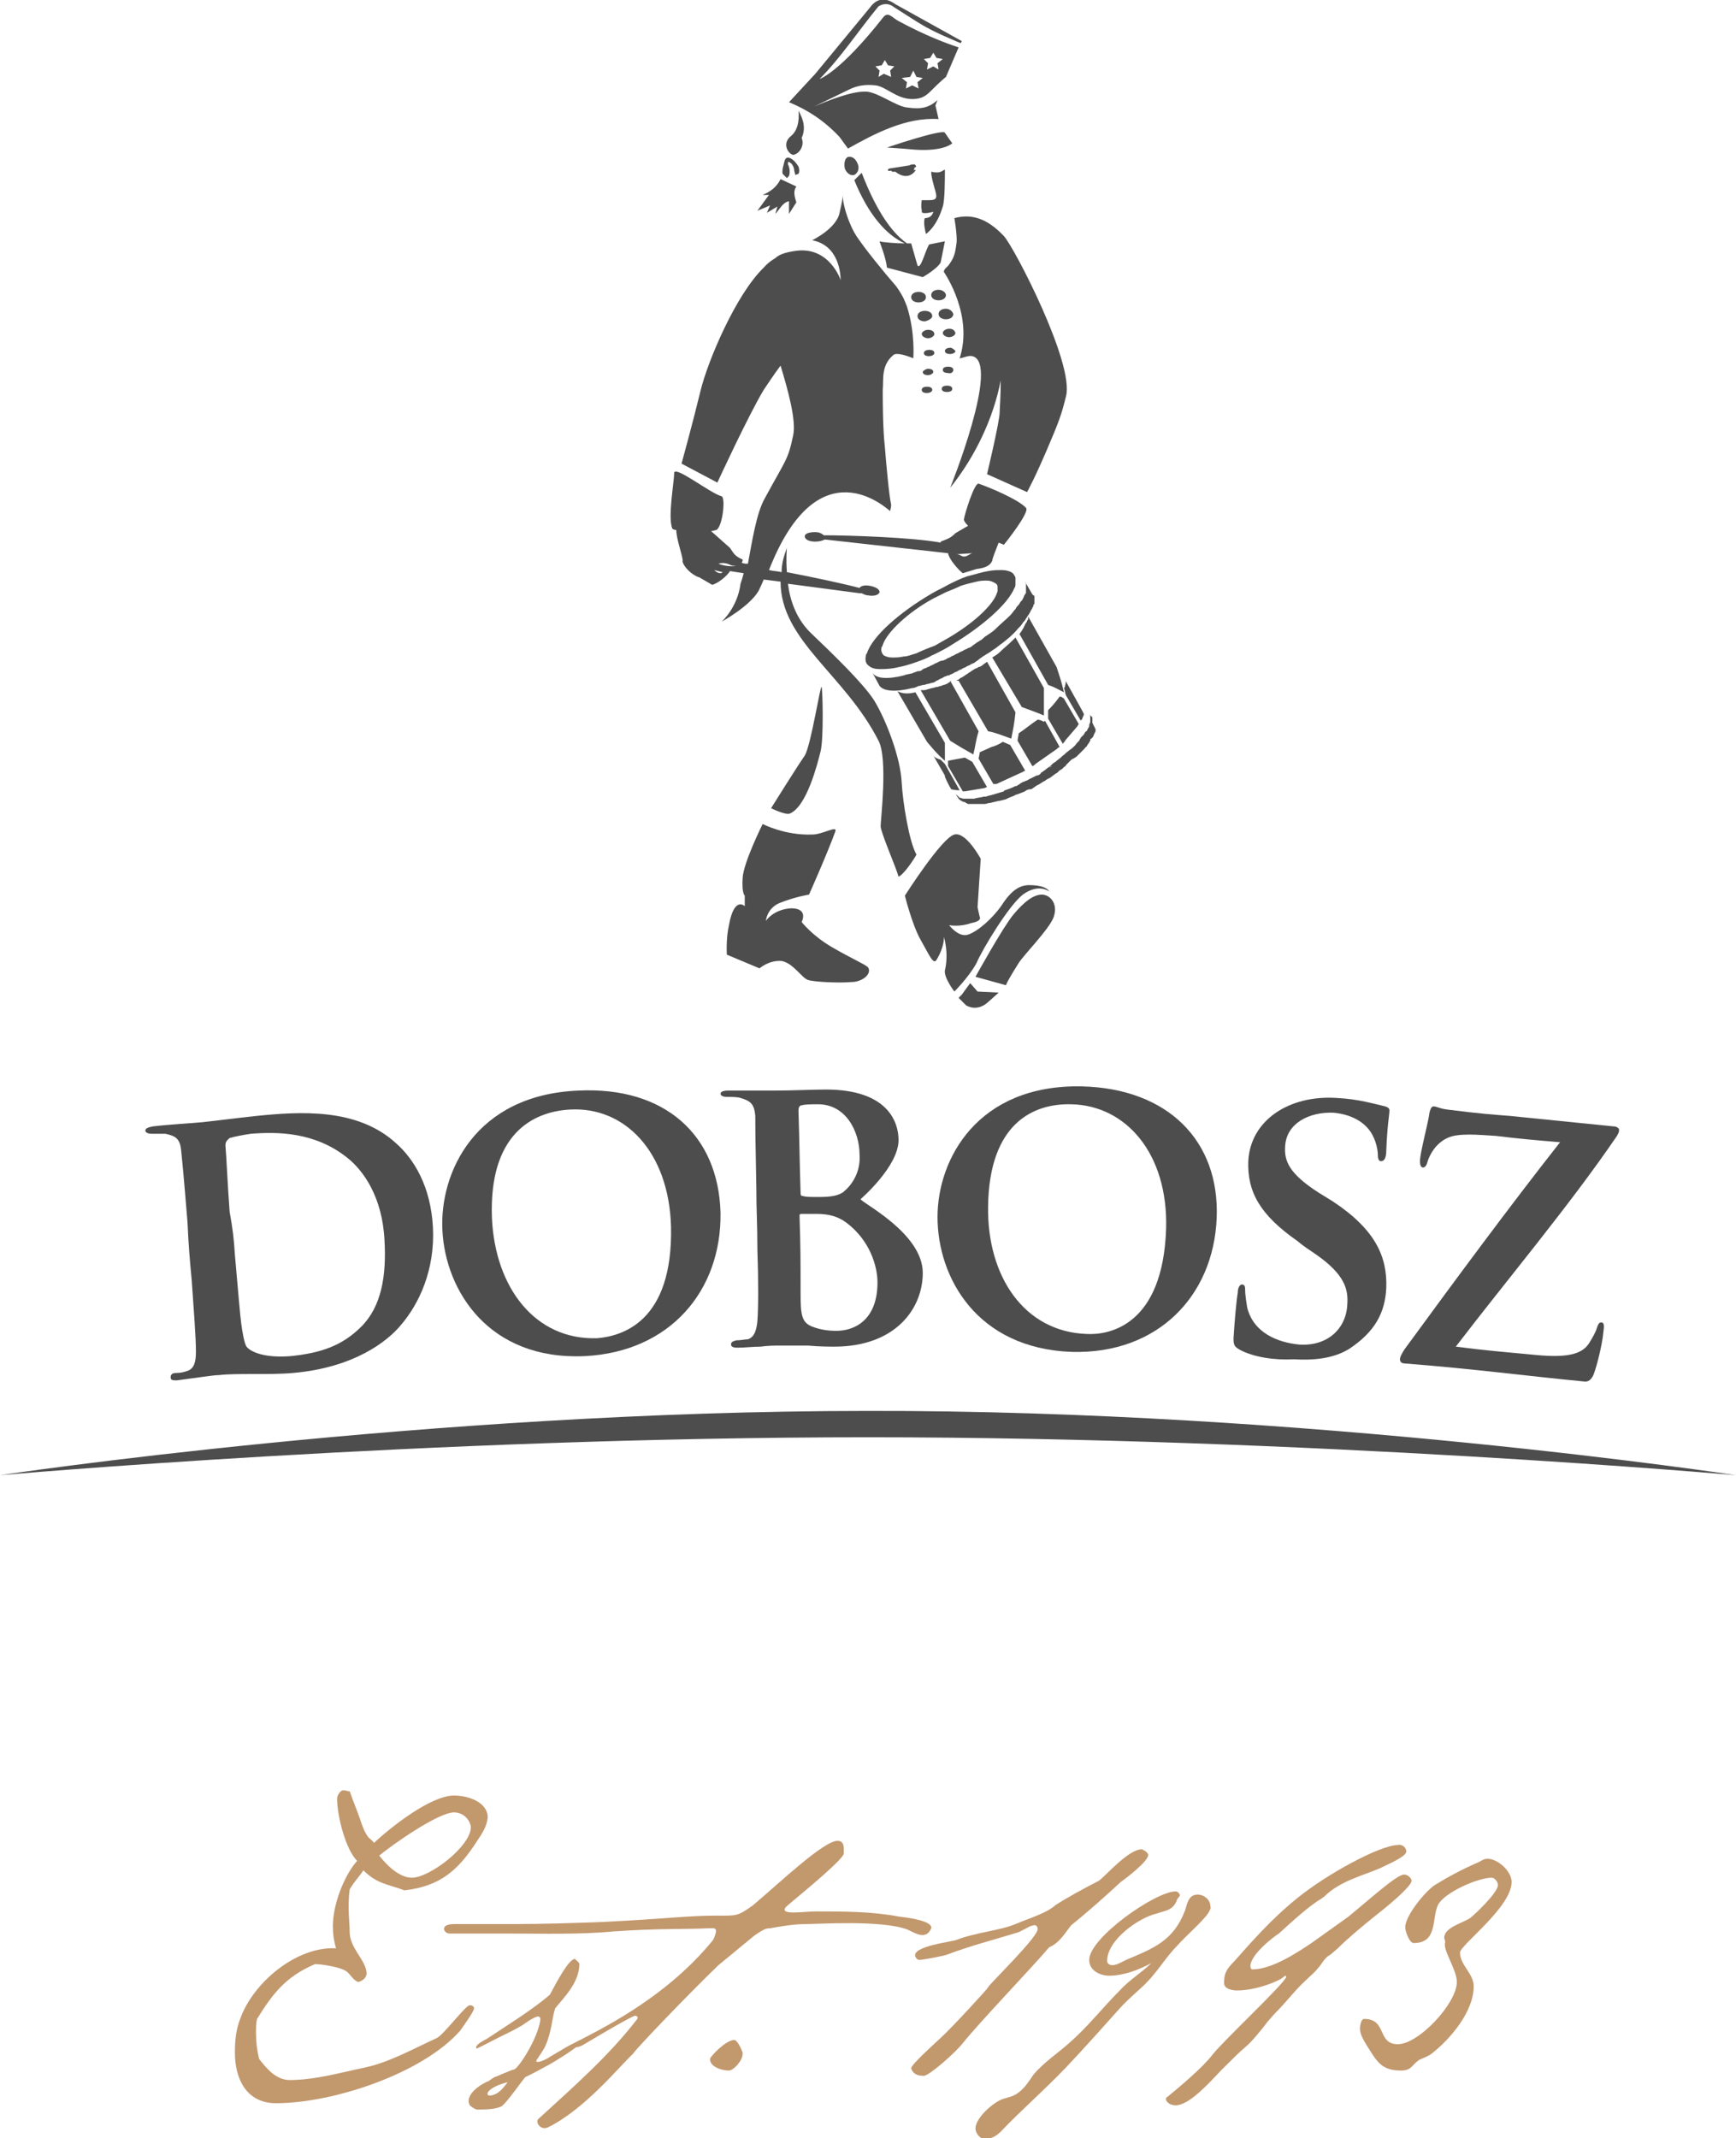 <?xml version="1.0" encoding="utf-8"?>
<!-- Generator: Adobe Illustrator 22.0.1, SVG Export Plug-In . SVG Version: 6.00 Build 0)  -->
<svg version="1.1" id="Warstwa_1" xmlns="http://www.w3.org/2000/svg" xmlns:xlink="http://www.w3.org/1999/xlink" x="0px" y="0px"
	 viewBox="0 0 164.8 202.9" style="enable-background:new 0 0 164.8 202.9;" xml:space="preserve">
<style type="text/css">
	.st0{fill:#4D4D4D;}
	.st1{fill:#C2986D;}
</style>
<g>
	<g>
		<g>
			<g>
				<path class="st0" d="M17.8,116c-0.4-4.9-0.5-5.8-0.6-6.8c-0.1-1.1-0.5-1.4-1.5-1.6c-0.3,0-0.8,0-1.3,0c-0.3,0-0.6-0.1-0.6-0.3
					c0-0.2,0.2-0.3,0.7-0.4c1.7-0.2,3.7-0.3,4.7-0.4c1-0.1,3.3-0.4,5.2-0.6c4-0.4,9.5-0.8,13.2,2.6c1.7,1.5,3.3,4.1,3.5,8
					c0.2,4-1.3,7.2-3,9.2c-1.3,1.6-4.5,4.1-10.3,4.6c-1.1,0.1-2.5,0.1-3.8,0.1c-1.2,0-2.4,0-3.2,0.1c-0.4,0-1,0.1-1.8,0.2
					c-0.7,0.1-1.5,0.2-2.2,0.3c-0.4,0-0.6,0-0.6-0.3c0-0.2,0.1-0.4,0.5-0.4c0.5,0,0.8-0.1,1.1-0.2c0.6-0.2,0.8-0.8,0.8-1.8
					c0-1.4-0.2-3.9-0.4-6.8C18,119.4,17.9,118.2,17.8,116z M22.3,119.1c0.3,3.4,0.5,5.8,0.6,6.5c0.1,0.8,0.3,1.9,0.5,2.2
					c0.4,0.5,1.7,1.1,4.2,0.9c2.9-0.3,4.9-1,6.7-2.8c1.9-1.9,2.4-4.8,2.2-8.2c-0.2-4.1-2-6.6-3.5-7.8c-3.1-2.5-6.7-2.5-9.2-2.3
					c-0.7,0.1-1.7,0.3-2,0.4c-0.2,0.2-0.4,0.3-0.4,0.7c0.1,1.1,0.2,3.7,0.4,6.3C22.1,116.7,22.2,117.5,22.3,119.1z"/>
				<path class="st0" d="M42,116.8c-0.3-5.5,3.1-12.9,12.9-13.3c8.2-0.4,13.3,4.2,13.5,11.6c0.1,7.4-4.8,13.2-12.9,13.6
					C46.4,129.1,42.3,122.5,42,116.8z M63.7,116.4c-0.2-7.1-4.4-11.4-9.6-11.1c-3.6,0.2-7.7,2.4-7.4,10.3c0.3,6.6,4.1,11.6,10,11.4
					C59,126.8,63.9,125.5,63.7,116.4z"/>
				<path class="st0" d="M71.8,112.7c-0.1-4.9-0.1-5.8-0.1-6.8c-0.1-1.1-0.4-1.4-1.4-1.7c-0.3-0.1-0.8-0.1-1.3-0.1
					c-0.3,0-0.6-0.1-0.6-0.3c0-0.2,0.3-0.3,0.7-0.3c1.7,0,3.7,0,4.4,0c1.6,0,3.8-0.1,4.9-0.1c5.9,0,6.9,3.1,6.9,4.8
					c0,2.5-3.6,5.6-3.6,5.6c0,0.3,5.9,3.2,5.9,7c0,3.4-2.6,7-8.4,7c-0.4,0-1.4,0-2.5-0.1c-1.1,0-2.2,0-2.7,0c-0.4,0-1.1,0-1.8,0.1
					c-0.7,0-1.5,0.1-2.2,0.1c-0.4,0-0.6-0.1-0.6-0.3c0-0.2,0.1-0.3,0.5-0.4c0.5,0,0.8-0.1,1.1-0.1c0.6-0.2,0.8-0.8,0.9-1.7
					c0.1-1.4,0.1-3.9,0-6.8C71.9,116.1,71.8,115,71.8,112.7z M76,113.2c0,0.3,0.1,0.3,0.2,0.3c0.3,0.1,0.8,0.1,1.5,0.1
					c1.1,0,2-0.1,2.5-0.6c0.8-0.7,1.5-1.9,1.4-3.4c0-2.2-1.3-4.9-4.1-4.8c-0.4,0-1.1,0-1.4,0.1c-0.2,0-0.3,0.2-0.3,0.5
					C75.9,108.5,75.9,110.1,76,113.2z M76,122.7c0,2.1,0.1,2.8,1.1,3.2c0.8,0.3,1.5,0.4,2.3,0.4c1.7,0,3.9-1,3.9-4.6
					c0-1.5-0.7-4-3-5.7c-0.7-0.5-1.5-0.8-2.8-0.8c-0.6,0-0.8,0-1.4,0c-0.1,0-0.2,0-0.2,0.2C76,118.3,76,119.7,76,122.7z"/>
				<path class="st0" d="M89,115.5c0-5.5,3.8-12.6,13.7-12.4c8.2,0.2,13.1,5.2,12.8,12.5c-0.3,7.4-5.6,12.9-13.7,12.7
					C92.7,128,89,121.2,89,115.5z M110.7,116.6c0.2-7.1-3.8-11.7-9-11.8c-3.6-0.1-7.8,1.8-7.9,9.7c-0.1,6.6,3.4,11.9,9.4,12.1
					C105.3,126.7,110.4,125.8,110.7,116.6z"/>
				<path class="st0" d="M117.7,128.1c-0.5-0.3-0.6-0.4-0.6-1.1c0.1-1.7,0.3-3.8,0.4-4.3c0-0.5,0.2-0.8,0.4-0.8
					c0.3,0,0.3,0.3,0.3,0.5c0,0.4,0.1,1.1,0.2,1.7c0.6,2.4,2.9,3.3,4.9,3.5c2.7,0.2,4.5-1.5,4.6-3.8c0.1-1.4-0.2-2.8-2.9-4.7
					c-0.7-0.5-1.1-0.7-1.8-1.3c-3.6-2.5-4.8-4.7-4.7-7.6c0.2-3.9,3.9-6.3,8.4-6c2.1,0.1,3.7,0.6,4.6,0.8c0.3,0.1,0.4,0.2,0.4,0.4
					c0,0.4-0.2,1.3-0.3,3.8c0,0.7-0.2,1-0.5,1c-0.2,0-0.3-0.2-0.3-0.6c0-0.3-0.1-1.3-0.7-2.2c-0.4-0.6-1.4-1.6-3.5-1.8
					c-2.3-0.1-4.5,1-4.6,3.2c-0.1,1.4,0.4,2.6,3.2,4.4c0.5,0.3,0.8,0.5,1.3,0.8c4.1,2.7,5.2,5.3,5.1,8.2c-0.1,2.4-1.1,4.2-3.5,5.8
					c-1.6,1-3.6,1.1-5.3,1C121,129.1,119,128.8,117.7,128.1z"/>
				<path class="st0" d="M145.9,128.6c3.2,0.3,4.4-0.2,5-1.2c0.3-0.5,0.6-1,0.7-1.4c0.1-0.3,0.2-0.5,0.4-0.5c0.3,0,0.3,0.3,0.2,1
					c-0.1,1.1-0.6,3.1-0.9,3.9c-0.2,0.5-0.5,0.8-1,0.7c-5.2-0.5-10.5-1.2-16.9-1.7c-0.4,0-0.5-0.2-0.5-0.4c0-0.2,0.1-0.4,0.4-0.9
					c4.9-6.7,10-13.6,14.8-19.7c-2.4-0.2-3.6-0.3-6.1-0.6c-1.6-0.1-3.6-0.3-4.6,0.2c-1.1,0.5-1.7,1.6-1.9,2.3
					c-0.1,0.4-0.3,0.5-0.4,0.5c-0.2,0-0.3-0.2-0.3-0.6c0-0.8,0.8-3.7,0.9-4.6c0.1-0.4,0.2-0.6,0.4-0.6c0.3,0,0.5,0.2,1.3,0.3
					c3.1,0.4,4.6,0.5,5.9,0.6c4,0.4,6,0.6,9.9,1c0.3,0,0.5,0.2,0.5,0.3c0,0.3-0.1,0.4-0.2,0.6c-4.5,6.6-10.4,13.6-15.3,20
					C141.3,128.2,142.8,128.3,145.9,128.6z"/>
			</g>
		</g>
		<path class="st0" d="M164.8,140c0,0-40.7-3.6-82.4-3.6C40.6,136.4,0,140,0,140s40.6-6.1,82.3-6.1C123.9,133.8,164.8,140,164.8,140
			z"/>
		<path class="st0" d="M91.3,94.4l0.8-1.1l0.7,0.8l2,0.1c0,0-0.2,0.2-1,0.9c-1.1,1-2.1,0.3-2.1,0.3l-0.7-0.7L91.3,94.4z"/>
		<g>
			<path class="st0" d="M78.2,50.8c-0.2-0.2-0.5-0.3-0.8-0.3c-0.5,0-1,0.1-1,0.4c0,0.3,0.4,0.5,1,0.5c0.4,0,0.7-0.1,0.9-0.2
				c0,0,0,0,0,0L90,52.5c0.1,0.6,1,1.6,1.4,1.9l1.3-0.4c0.8-0.1,1.3-0.3,1.5-0.8c0-0.2,0.3-0.9,0.6-1.7c0.3,0.1,0.5,0.2,0.5,0.2
				s2.5-3.1,2.1-3.5c-0.7-0.8-3.6-2-4.5-2.3c-0.4-0.1-1.3,2.8-1.4,3.4c0,0.1,0.1,0.3,0.4,0.6l-1.2,0.7c-0.4,0.4-0.6,0.5-1.4,0.8
				c0,0,0,0.1,0,0.1C86.7,51,80.6,50.8,78.2,50.8z M92.3,52.5C92.3,52.6,92.3,52.6,92.3,52.5c-0.3,0.1-0.6,0.4-0.9,0.3
				c-0.1,0-0.3-0.2-0.6-0.2L92.3,52.5z M73.1,19.5l-0.3,0.7l1-0.6l-0.2,0.7c0.4-0.4,0.7-1.1,1.3-1.2l0,1.2l0.7-1.1
				c-0.2-0.6-0.3-1.1,0-1.5L74.1,17c-0.4,0.8-1,1.2-1.7,1.5H73L71.9,20L73.1,19.5z M75.3,14.7c0.6-0.1,1.1-0.9,0.8-1.6
				c0.4-0.9,0.2-1.7-0.3-2.6c0.1,1-0.1,1.9-0.7,2.4C74.2,13.6,74.8,14.6,75.3,14.7z M81.4,15.5c-0.2-0.5-0.6-0.7-0.9-0.6
				c-0.3,0.1-0.4,0.6-0.3,1.1c0.2,0.5,0.6,0.7,0.9,0.6C81.5,16.4,81.6,15.9,81.4,15.5z M74.7,16.9l0.2-0.2c0.1-0.3,0.1-0.7-0.1-1.1
				c0-0.3,0-0.3,0.3-0.1c0.2,0.2,0.3,0.5,0.3,0.7l0.1,0.4l0.3-0.1c0.1-0.2,0.1-0.4,0-0.7c-0.2-0.3-0.4-0.6-0.8-0.8
				c-0.3-0.1-0.4,0-0.5,0.2c-0.1,0.4-0.3,1-0.2,1.3L74.7,16.9z M89.7,12.6c-0.2-0.4-5.5,1.4-5.5,1.4s1.6,0.1,2.6,0.2
				c2.8,0.2,3.6-0.6,3.6-0.6S89.9,12.9,89.7,12.6z M87.8,20.7c-0.2,0.4,0.1,1.5,0.1,1.5s1-0.6,1.6-2.6c0.2-0.6,0.2-2.7,0.2-3.5
				c-0.3,0.1-0.4,0.4-1.3,0.2c0,0.5,0.2,1.1,0.3,1.5c0.3,1,0.3,1.2-0.6,1.2c-0.4,0-0.6,0-0.6,0s-0.1,0.6,0,0.9c0,0.2,0,0.3,0.1,0.3
				c0.3,0.1,1-0.1,1-0.1S88.5,20.7,87.8,20.7z M86.8,15.9c0.2,0,0.2-0.2,0.1-0.2c0,0,0-0.1-0.1-0.1c-0.2,0-0.3,0-0.5,0.1
				c-0.6,0.1-1.3,0.2-1.9,0.3c-0.2,0.1-0.1,0.3,0.1,0.2c0,0,0.1,0,0.1,0c0,0,0.1,0.1,0.1,0.1c0.1,0,0.2,0,0.3,0
				c0.5,0.4,1.3,0.7,1.9-0.1c0.1-0.1-0.1-0.1-0.2,0c0,0,0.1-0.1,0.1-0.2C86.8,15.9,86.8,15.9,86.8,15.9z M90.8,23.1
				C90.8,23.2,90.8,23.2,90.8,23.1c-0.1,0.6-0.1,1.2-0.7,2c-0.1,0.2-0.5,0.4-0.5,0.7c0.2,0.3,2.8,4.2,1.5,8.2c0.3,0,0.8-0.3,1.2-0.2
				c2.7,0.6-2.1,12.5-2.1,12.5c2.4-3,4.1-6.6,4.8-10.2c0,1.5-0.1,2.7-0.1,3C94.9,40,93.7,45,93.7,45l3.8,1.7c0,0,0.8-1.4,2.3-5
				c0.9-2.1,1.1-2.9,1.4-4.1c0.8-3.1-4.9-14.1-5.9-15.2c-1.7-1.8-3.2-2.1-4.7-1.7C90.6,20.7,90.9,22.4,90.8,23.1z M85.6,74.3
				c-0.1-2.4-1.5-6-2.6-7.8c-1-1.6-3.9-4.4-6.1-6.5c-1.3-1.3-1.9-3-2.1-4.6l6.8,0.9c0.1,0,0.1,0,0.2,0c0.2,0.1,0.4,0.2,0.6,0.2
				c0.5,0.1,1,0,1.1-0.3c0-0.3-0.4-0.5-0.9-0.6c-0.5-0.1-0.9,0-1,0.2c-1.5-0.4-4.3-1-6.9-1.5C74.6,53,74.7,52,74.7,52
				c-0.3,0.8-0.5,1.5-0.5,2.3c-0.4-0.1-0.8-0.1-1.2-0.2c4.7-12,11.2-5.8,11.5-5.6c0-0.1,0.1-0.3,0.1-0.6c-0.2-0.8-0.5-4.2-0.6-5.5
				c-0.2-1.7-0.2-4.5-0.2-5.4c0.1-0.9-0.2-2.3,1-3.3c0.3-0.3,1.4,0.1,1.9,0.3c0,0,0.2-2.4-0.6-4.9c-0.2-0.5-0.3-0.9-1-1.9
				c-1.3-1.5-3-3.6-3.8-4.8c-0.6-0.9-1.3-2.8-1.3-3.9c0,0.5-0.2,1.2-0.3,1.7c-0.3,1.5-2.6,2.6-2.6,2.6c2.6,0.5,2.7,3.3,2.7,3.8
				c0-0.1-1.1-3.2-4.2-2.8c-0.8,0.1-1.6,0.3-2,0.7c-0.7,0.4-1.1,0.9-1.1,0.9c-2.6,2.5-5.3,8.8-6,11.7c-0.7,2.9-1.8,6.9-1.8,6.9
				l3.4,1.8c0,0,2.9-6.3,4.4-8.8c0.4-0.6,1-1.5,1.6-2.3c0.7,2.3,1.5,5.2,1.2,6.6c-0.5,2.4-0.7,2.3-2.7,6c-0.8,1.4-1.2,4.1-1.6,6.2
				c-0.2,0-0.4,0-0.6-0.1c0.1-0.1,0.1-0.2,0.1-0.3c-0.7-0.3-0.8-0.5-1.2-1.1l-1.8-1.6c0.2,0,0.4-0.1,0.5-0.1
				c0.6-0.3,0.9-3.1,0.5-3.2c-1.1-0.3-4.5-3-4.5-2.2c0,0.8-0.6,4.1-0.2,5.2c0,0.1,0.2,0.2,0.4,0.2c0,0.9,0.7,2.7,0.6,3
				c0.1,0.5,0.9,1.3,1.6,1.5l1.2,0.7c0.5-0.1,1.4-0.8,1.7-1.3l1.3,0.2c-0.1,0.4-0.2,0.7-0.3,1C70,57.7,68.5,59,68.5,59
				s2.6-1.4,3.5-2.9c0,0,0.3-0.6,0.5-1.1l1.6,0.2c0,5.6,6.1,8.8,9.3,15.1c0.9,1.7,0.2,7.5,0.2,8.1c0,0.6,1.5,4,1.7,4.8
				c0.5-0.2,1.5-1.7,1.7-2.1C86.3,79.9,85.7,76.1,85.6,74.3z M68.4,54.4c-0.2,0-0.4-0.1-0.6-0.3l0.8,0.2
				C68.5,54.4,68.4,54.4,68.4,54.4z M68.2,53.5c0.3-0.1,0.7-0.1,1.1,0.1c0.2,0.1,0.4,0.1,0.6,0.1C69.4,53.8,68.7,53.7,68.2,53.5z
				 M97.1,84.9c1.5-1.1,2.5-0.3,2.5-0.3S99.4,84,97.7,84c-0.9,0-1.7,0.5-2.6,1.9c-0.9,1.3-2.3,2.5-3.2,2.8c-0.9,0.3-1.8-0.9-1.8-0.9
				s1,0.2,2.1-0.2C93.3,87.4,93,87,93,87l-0.2-0.9l0.3-4.6c0,0-1.4-2.6-2.5-2.3c-1.2,0.3-4.7,5.8-4.7,5.8s0.7,2.8,1.5,4.2
				c0.8,1.4,1.2,2.4,1.5,1.9c0.8-1.3,0.7-2.2,0.7-2.2s0.5,1.5,0.1,3.2c-0.1,0.7,0.9,2,0.9,2s1.4-1.4,2.1-2.7
				C93.3,90,95.8,85.9,97.1,84.9z M98.9,84.9c-0.8,0-1.7,0.7-2.7,1.9c-1,1.2-3.6,5.9-3.6,5.9l2.9,0.8c0,0,0-0.2,1.2-2.1
				c0.5-0.8,2.8-3.1,3.3-4.3C100.5,85.8,99.7,84.9,98.9,84.9z M77.9,71.3c0.3-1.2,0.2-5.7,0.1-6.1c-0.1-0.4-1,5.5-1.6,6.5
				c-0.7,1-3.2,5-3.2,5s1.4,0.7,1.8,0.5C76.6,76.5,77.6,72.5,77.9,71.3z M79,89.9c-1.9-1.1-2.9-2.4-2.9-2.4s0.7-1.3-1-1.3
				c-1.7,0.1-2.4,1.2-2.4,1.2s0.1-1.2,1.3-1.7c1.5-0.6,2.8-0.8,2.8-0.8s1.7-3.8,2.5-6c0.2-0.6-1.2,0.3-2.2,0.3c-2.6,0.1-4.7-1-4.7-1
				s-1.8,3.6-1.9,5.1c-0.1,1.5,0.2,1.7,0.2,1.7l0,1c0,0-1-1-1.5,1.8c-0.3,1.3-0.2,2.8-0.2,2.8l3.1,1.3c0,0,0.9-0.8,2.1-0.7
				c1.1,0.2,1.9,1.6,2.5,1.8c0.6,0.2,3,0.3,4.1,0.2c1.1,0,2-0.8,1.6-1.4C82.1,91.5,80.9,91,79,89.9z M103.7,68.6L103.7,68.6l0-0.1
				c0,0,0,0,0-0.1l0,0v0l0-0.1c0,0,0,0,0,0l0,0c0,0,0,0,0-0.1c0,0,0,0,0,0c0,0,0,0,0,0c0,0,0-0.1,0-0.1c0,0,0-0.1-0.1-0.1
				c0,0,0,0,0,0l-0.1-0.1l-0.1-0.1c0,0,0,0,0,0l0,0c0.1,0.1,0.1,0.2,0.1,0.3l0,0c0,0.1,0,0.3,0,0.4c0,0.1-0.1,0.2-0.1,0.3
				c0,0,0,0.1,0,0.1c0,0.1-0.1,0.2-0.1,0.2c0,0.1-0.1,0.1-0.1,0.2c0,0,0,0.1-0.1,0.1c0,0-0.1,0.1-0.1,0.1c0,0.1-0.1,0.1-0.1,0.2
				c0,0-0.1,0.1-0.1,0.1c-0.1,0.1-0.1,0.1-0.2,0.2c0,0.1-0.1,0.1-0.1,0.2c-0.1,0.2-0.3,0.3-0.4,0.5c0,0,0,0,0,0
				c-0.2,0.2-0.4,0.4-0.6,0.5c0,0-0.1,0.1-0.1,0.1c-0.2,0.1-0.3,0.3-0.5,0.4c0,0-0.1,0.1-0.1,0.1c-0.2,0.2-0.4,0.3-0.6,0.5
				c0,0,0,0,0,0c0,0,0,0,0,0c-0.2,0.1-0.3,0.2-0.5,0.4c-0.1,0.1-0.3,0.2-0.4,0.3c-0.1,0.1-0.3,0.2-0.4,0.3c0,0-0.1,0-0.1,0.1
				c-0.1,0.1-0.2,0.2-0.4,0.2c0,0,0,0,0,0c-0.2,0.1-0.4,0.2-0.6,0.3c0,0,0,0,0,0c-0.1,0-0.1,0.1-0.2,0.1c-0.1,0.1-0.3,0.1-0.4,0.2
				c0,0-0.1,0-0.1,0c-0.1,0.1-0.2,0.1-0.3,0.2c-0.1,0.1-0.2,0.1-0.3,0.2c0,0-0.1,0-0.1,0c-0.4,0.2-0.7,0.3-1,0.4c0,0-0.1,0-0.1,0.1
				c-0.3,0.1-0.7,0.2-1,0.3c0,0,0,0,0,0c-0.3,0.1-0.5,0.1-0.7,0.2c-0.1,0-0.1,0-0.2,0c-0.3,0.1-0.7,0.1-0.9,0.2c-0.1,0-0.1,0-0.2,0
				c-0.2,0-0.4,0-0.6,0c-0.1,0-0.1,0-0.2,0c-0.2,0-0.3-0.1-0.4-0.1c0,0-0.1,0-0.1-0.1c-0.1-0.1-0.3-0.2-0.3-0.3l0.1,0.2
				c0.1,0.1,0.1,0.2,0.3,0.4c0,0,0.1,0,0.1,0.1l0,0c0,0,0,0,0,0l0.1,0c0.1,0.1,0.1,0.1,0.2,0.1c0,0,0,0,0,0c0,0,0,0,0,0
				c0,0,0.1,0,0.2,0.1l0.2,0.1c0.1,0,0.2,0,0.3,0c0,0,0,0,0.1,0c0,0,0,0,0.1,0l0.3,0c0.1,0,0.3,0,0.5,0l0,0h0c0,0,0.1,0,0.1,0
				c0,0,0,0,0,0l0.2,0c0.1,0,0.3-0.1,0.5-0.1l0.4-0.1c0.1,0,0.3-0.1,0.5-0.1l0.4-0.1c0.1,0,0.3-0.1,0.5-0.2l0.5-0.2
				c0.1-0.1,0.3-0.1,0.5-0.2l0.5-0.2c0.1-0.1,0.3-0.2,0.5-0.2l0.1,0c0,0,0,0,0,0l0.3-0.2c0.1-0.1,0.3-0.2,0.5-0.3l0.3-0.2
				c0,0,0,0,0,0c0,0,0,0,0,0l0.2-0.1c0.1-0.1,0.3-0.2,0.5-0.3l0.4-0.3c0,0,0,0,0,0c0.1-0.1,0.2-0.1,0.3-0.2c0,0,0.1-0.1,0.1-0.1l0,0
				c0,0,0.1-0.1,0.1-0.1l0,0c0.1,0,0.1-0.1,0.2-0.1l0,0c0,0,0,0,0.1-0.1c0,0,0.1-0.1,0.1-0.1c0.1-0.1,0.2-0.1,0.2-0.2l0,0
				c0.1-0.1,0.1-0.1,0.2-0.2l0.1-0.1c0,0,0.1-0.1,0.1-0.1l0,0c0.1-0.1,0.2-0.2,0.3-0.2l0.3-0.2c0.1-0.1,0.2-0.2,0.2-0.2
				c0,0,0,0,0.1-0.1c0,0,0,0,0,0l0,0c0,0,0.1-0.1,0.1-0.1l0.1-0.1l0.1-0.1c0,0,0,0,0,0c0.1-0.1,0.1-0.1,0.2-0.2c0,0,0,0,0,0
				c0,0,0-0.1,0.1-0.1l0,0c0.1-0.1,0.1-0.2,0.2-0.3c0,0,0,0,0,0c0.1-0.1,0.1-0.2,0.2-0.3c0,0,0,0,0-0.1l0,0c0,0,0-0.1,0.1-0.1
				l0.1-0.1l0,0c0,0,0,0,0,0c0.1-0.1,0.1-0.2,0.2-0.4l0.1-0.2l0-0.2L103.7,68.6L103.7,68.6L103.7,68.6
				C103.7,68.7,103.7,68.7,103.7,68.6L103.7,68.6C103.7,68.7,103.7,68.7,103.7,68.6z M92.2,76c0,0-0.1,0-0.1,0
				C92.1,76,92.1,76,92.2,76C92.2,76,92.2,76,92.2,76z M99.9,72.7c-0.1,0-0.1,0.1-0.2,0.1c0,0,0,0-0.1,0
				C99.7,72.8,99.8,72.7,99.9,72.7C99.9,72.7,99.9,72.7,99.9,72.7z M101.5,71.4C101.5,71.4,101.5,71.4,101.5,71.4
				C101.5,71.4,101.5,71.4,101.5,71.4C101.5,71.4,101.5,71.4,101.5,71.4z M102.1,70.9C102.1,70.9,102,70.9,102.1,70.9L102.1,70.9
				c-0.2,0.2-0.3,0.3-0.4,0.4c0.3-0.2,0.5-0.5,0.7-0.7C102.2,70.7,102.2,70.8,102.1,70.9z M85.2,65.6l2.8,4.8
				c0.6,0.7,0.9,1.1,1.7,1.8c0-0.6,0-1,0-1.7l-2.8-4.8c0,0,0,0,0,0C86.1,65.9,85.6,65.8,85.2,65.6C85.2,65.6,85.2,65.6,85.2,65.6
				C85.2,65.6,85.2,65.6,85.2,65.6z M101,65.7c-0.2-0.9-0.4-1.5-0.7-2.4l-2.7-4.8v0c0,0,0,0.1,0,0.1c0,0,0,0.1,0,0.1c0,0,0,0,0,0
				c0,0.1,0,0.1-0.1,0.2c0,0.1,0,0.1-0.1,0.2c0,0.1-0.1,0.1-0.1,0.2c0,0.1-0.1,0.1-0.1,0.2c0,0.1-0.1,0.1-0.1,0.2
				c-0.1,0.1-0.1,0.2-0.2,0.3c-0.1,0.1-0.1,0.2-0.2,0.3c0,0,0,0,0.1-0.1c0,0,0,0,0,0l2.7,4.8C100.1,65.2,100.4,65.4,101,65.7z
				 M90.3,74.9c0,0,0.3,0.1,0.8,0.1l-1.4-2.5l0.1,0.1c-0.2-0.2-0.4-0.4-0.5-0.5c-0.3-0.1-0.6-0.2-0.7-0.4l1.1,1.9
				C89.6,73.6,90.1,74.6,90.3,74.9z M88.5,71.7L88.5,71.7L88.5,71.7C88.5,71.7,88.5,71.7,88.5,71.7z M96,70.1c0.2-1,0.3-1.5,0.4-2.5
				l-2.7-4.8c0.1,0,0.1-0.1,0.2-0.1c-0.1,0-0.1,0.1-0.2,0.1c-0.1,0.1-0.3,0.2-0.4,0.3c-0.1,0.1-0.3,0.2-0.4,0.2
				c-0.1,0.1-0.2,0.1-0.4,0.2c-0.1,0.1-0.2,0.1-0.3,0.2c-0.1,0.1-0.2,0.1-0.3,0.2c-0.1,0.1-0.2,0.1-0.3,0.2
				c-0.1,0.1-0.2,0.1-0.3,0.2c-0.1,0-0.2,0.1-0.3,0.2c-0.1,0-0.2,0.1-0.2,0.1c0,0,0.1,0,0.1,0c0,0,0,0,0.1,0l2.8,4.8
				C94.4,69.5,94.9,69.7,96,70.1z M89.9,64.9c-0.1,0-0.2,0.1-0.3,0.1c-0.1,0-0.2,0.1-0.3,0.1c-0.1,0-0.2,0.1-0.4,0.1
				c-0.1,0-0.3,0.1-0.4,0.1c-0.1,0-0.3,0.1-0.4,0.1c-0.2,0.1-0.4,0.1-0.5,0.1c-0.1,0-0.1,0-0.2,0c0,0,0,0,0,0c0,0,0,0,0,0l2.8,4.8
				c0.8,0.5,1.3,0.8,2.2,1.3c0.2-0.8,0.2-1.2,0.5-2.2l-2.7-4.8c0,0,0.1,0,0.1,0C90.1,64.8,90,64.8,89.9,64.9z M99.1,67.9
				c0-1,0-1.6,0-2.6l-2.7-4.8c-0.1,0.1-0.2,0.2-0.3,0.3c-0.4,0.4-0.8,0.7-1.2,1.1c-0.2,0.2-0.4,0.3-0.7,0.5c0,0,0,0,0,0c0,0,0,0,0,0
				l2.8,4.7C97.8,67.4,98.4,67.6,99.1,67.9z M96.3,60.5L96.3,60.5C96.3,60.5,96.3,60.5,96.3,60.5C96.3,60.5,96.3,60.5,96.3,60.5z
				 M101.1,70.3l1.2-1.4c0-0.1,0.1-0.1,0.1-0.2c0,0,0,0,0,0l-1.4-2.4c-0.1-0.1-0.3-0.2-0.4-0.2c-0.3,0.4-0.6,0.8-1.1,1.3
				c0,0.2,0,0.5,0,0.8l1.4,2.4C101,70.4,101.1,70.4,101.1,70.3z M99.1,68.5c-0.2-0.1-0.4-0.2-0.6-0.2c-0.6,0.4-1.2,0.9-1.8,1.3
				c0,0.2-0.1,0.5-0.1,0.7l1.4,2.4c0.1,0,0.2-0.1,0.3-0.2c0,0,0,0,0,0l2-1.4c0.1-0.1,0.2-0.2,0.3-0.2l-1.4-2.5L99.1,68.5z
				 M100.5,70.9L100.5,70.9C100.6,70.8,100.6,70.8,100.5,70.9z M101.1,65.1c0,0.1,0,0.1-0.1,0.2c0.1,0.2,0.1,0.5,0.2,0.7l1.4,2.4
				c0,0,0,0,0,0c0,0,0-0.1,0.1-0.1l0.2-0.5c0-0.1-0.7-1.3-0.8-1.5l-1-1.8C101.2,64.6,101.2,64.8,101.1,65.1z M93.4,74.7
				C93.4,74.7,93.4,74.7,93.4,74.7C93.4,74.7,93.4,74.7,93.4,74.7L93.4,74.7z M92.3,72.3c-0.2-0.1-0.5-0.3-0.7-0.4
				C91,72,90.5,72.1,90,72.2c0,0.1,0,0.4,0,0.5l1.4,2.4h0.2l1.8-0.3c0.1,0,0.2-0.1,0.3-0.1L92.3,72.3z M95.9,70.6L95.9,70.6
				C95.9,70.7,95.9,70.7,95.9,70.6L95.9,70.6z M94.6,74.4C94.6,74.4,94.6,74.3,94.6,74.4l2.4-1.1c0.1,0,0.1-0.1,0.2-0.1
				c0,0,0.1,0,0.1-0.1l-1.4-2.4c-0.2-0.1-0.5-0.2-0.7-0.3c-0.3,0.2-0.7,0.4-1.1,0.5c-0.4,0.2-0.7,0.3-1.1,0.5c0,0.2-0.1,0.5-0.1,0.6
				l1.4,2.4C94.4,74.4,94.5,74.4,94.6,74.4z M82.2,62.2c-0.1,0.5,0,0.8,0.3,1c0.2,0.2,0.6,0.3,1,0.3c0.4,0,0.8,0,1.4-0.1
				c0.5-0.1,1-0.2,1.6-0.4c0.6-0.2,1.2-0.4,1.8-0.7c0.1-0.1,0.2-0.1,0.4-0.2c0.6-0.3,1.2-0.6,1.8-1c2.8-1.7,5.2-3.8,5.8-5.3
				c0.1-0.1,0.1-0.3,0.1-0.4c0-0.2,0-0.4,0-0.6c-0.1-0.2-0.2-0.4-0.4-0.5c-0.2-0.1-0.5-0.2-0.9-0.2c-0.4,0-0.8,0-1.3,0.1
				c-0.6,0.1-1.2,0.3-2,0.5c-0.6,0.2-1.2,0.5-1.8,0.8c-0.5,0.3-1,0.5-1.5,0.8c-3.1,1.8-5.7,4.1-6.2,5.7C82.3,62,82.2,62.1,82.2,62.2
				z M83.8,61.2c0.4-1.2,2.4-3.1,4.8-4.4c0.4-0.2,0.8-0.4,1.2-0.6c0.5-0.2,1-0.4,1.4-0.6c0.6-0.2,1.1-0.3,1.5-0.4
				c0.4-0.1,0.7-0.1,1-0.1c0.3,0,0.5,0.1,0.7,0.2c0.2,0.1,0.3,0.2,0.3,0.4c0,0.1,0,0.3,0,0.4c0,0.1-0.1,0.2-0.1,0.3
				c-0.5,1.2-2.3,2.8-4.5,4.1c-0.5,0.3-0.9,0.5-1.4,0.8c-0.1,0-0.2,0.1-0.3,0.1c-0.5,0.2-1,0.4-1.4,0.6c-0.4,0.1-0.8,0.3-1.2,0.3
				c-0.4,0.1-0.8,0.1-1.1,0.1c-0.4,0-0.6-0.1-0.8-0.2c-0.2-0.2-0.3-0.5-0.2-0.8C83.8,61.3,83.8,61.2,83.8,61.2z M86.6,65.3
				c0.2,0,0.4-0.1,0.6-0.2c0.2,0,0.3-0.1,0.5-0.1c0.1,0,0.3-0.1,0.4-0.1c0.1,0,0.3-0.1,0.4-0.1c0.1,0,0.3-0.1,0.4-0.2
				c0.1,0,0.2-0.1,0.4-0.2c0.1,0,0.2-0.1,0.4-0.2c0.1,0,0.2-0.1,0.3-0.1c0,0,0.1,0,0.1,0c0.1-0.1,0.2-0.1,0.4-0.2
				c0.1-0.1,0.2-0.1,0.4-0.2c0.1-0.1,0.2-0.1,0.4-0.2c0.1-0.1,0.2-0.1,0.4-0.2c0.1-0.1,0.2-0.1,0.4-0.2c0.1-0.1,0.2-0.1,0.4-0.2
				c0.1-0.1,0.3-0.2,0.4-0.3c0.1-0.1,0.3-0.2,0.4-0.3c0.2-0.1,0.3-0.2,0.5-0.3c0.2-0.1,0.4-0.3,0.6-0.4c0.3-0.2,0.5-0.4,0.8-0.6
				c0.5-0.4,1-0.8,1.4-1.3c0.2-0.2,0.4-0.4,0.5-0.6c0.1-0.1,0.2-0.2,0.3-0.4c0.1-0.1,0.1-0.2,0.2-0.3c0.1-0.1,0.1-0.2,0.2-0.3
				c0-0.1,0.1-0.2,0.1-0.2c0-0.1,0.1-0.1,0.1-0.2c0-0.1,0.1-0.1,0.1-0.2c0-0.1,0-0.1,0.1-0.2c0,0,0,0,0-0.1c0,0,0-0.1,0-0.1
				c0-0.1,0-0.1,0-0.2c0,0,0-0.1,0-0.1c0-0.1,0-0.1,0-0.1c0-0.1,0-0.1,0-0.1c0,0,0-0.1-0.1-0.1l-0.1-0.1l-0.7-1.2c0,0,0,0.1,0.1,0.1
				c0,0,0,0.1,0,0.1c0,0,0,0.1,0,0.1c0,0,0,0.1,0,0.1c0,0,0,0.1,0,0.2c0,0,0,0.1,0,0.1c0,0,0,0,0,0.1c0,0.1,0,0.1,0,0.2
				c0,0.1,0,0.1-0.1,0.2c0,0.1-0.1,0.1-0.1,0.2c0,0.1-0.1,0.2-0.1,0.2c0,0.1-0.1,0.2-0.2,0.3c-0.1,0.1-0.1,0.2-0.2,0.3
				c-0.1,0.1-0.2,0.2-0.3,0.4c-0.2,0.2-0.3,0.4-0.5,0.6c-0.4,0.4-0.9,0.8-1.4,1.3c-0.2,0.2-0.5,0.4-0.8,0.6
				c-0.2,0.1-0.4,0.3-0.5,0.4c-0.2,0.1-0.3,0.2-0.5,0.3c-0.1,0.1-0.3,0.2-0.4,0.3c-0.1,0.1-0.3,0.2-0.4,0.2
				c-0.1,0.1-0.2,0.1-0.4,0.2c-0.1,0.1-0.2,0.1-0.4,0.2c-0.1,0.1-0.2,0.1-0.4,0.2c-0.1,0.1-0.2,0.1-0.4,0.2
				c-0.1,0.1-0.2,0.1-0.4,0.2c-0.1,0.1-0.2,0.1-0.4,0.2c0,0-0.1,0-0.1,0c-0.1,0-0.2,0.1-0.3,0.1c-0.1,0.1-0.2,0.1-0.4,0.2
				c-0.1,0.1-0.2,0.1-0.4,0.2c-0.1,0.1-0.3,0.1-0.4,0.2c-0.1,0-0.3,0.1-0.4,0.2c-0.1,0.1-0.3,0.1-0.4,0.1c-0.2,0.1-0.3,0.1-0.5,0.2
				C86.2,64,86,64,85.8,64.1c-1.6,0.4-2.7,0.3-3-0.3l0.7,1.3C83.9,65.6,85,65.7,86.6,65.3z M80.5,14.1c2.5-1.4,5.5-3,8.6-2.8
				L88.8,10L89,9.5c-0.8,0.7-1.5,0.9-2.9,0.7c-1-0.1-2.7-1.4-3.8-1.5c-1.4-0.1-3.8,0.9-5,1.4c0,0,2.5-1.2,3.3-1.6
				c0.8-0.4,1.6-0.5,2.5-0.4c1,0.1,2,1.3,3.5,1.3c0.9,0,1.3-0.3,1.8-0.8c0.3-0.3,0.9-0.9,1.4-1.3l1.2-2.8c-1.2-0.4-3.1-1.1-5.7-2.5
				c-0.6-0.3-1-1-1.5-0.3c-4.1,5.2-6,5.8-6,5.8c2-2,3.7-4.6,5.6-6.9c0.5-0.3,1-0.3,1.5,0.1l2.2,1.4c1.6,1,3.2,1.6,4.1,2l0.1-0.2
				L85,0.4c-1.1-0.8-1.9-0.4-2.4,0.3L77.4,7l-2.5,2.7c1.7,0.7,3.3,1.7,4.8,3.3L80.5,14.1z M88.3,5.5L88.6,5l0.3,0.5l0.6,0.1L89,6
				l0.1,0.6l-0.5-0.3L88,6.6L88.1,6l-0.4-0.4L88.3,5.5z M86.4,7.3l0.3-0.6L87,7.3l0.6,0.1l-0.5,0.4l0.1,0.6l-0.6-0.3l-0.6,0.3
				l0.1-0.6l-0.5-0.4L86.4,7.3z M83.7,6.2l0.3-0.5l0.3,0.5l0.6,0.1l-0.4,0.4l0.1,0.6L83.9,7l-0.5,0.3l0.1-0.6l-0.4-0.4L83.7,6.2z
				 M84.2,25.4l3.4,0.9c0,0,1.4-0.8,1.7-1.4l0.4-2l-1.5,0.3c-0.4,0.7-0.8,2.4-1.1,2l-0.6-2.1c0,0-0.1,0-0.4,0
				c-1.7-1.2-3.1-3.6-4.3-6.7l-0.7,0.7c1.3,3.2,3,5.2,4.8,6c-0.8,0-2.1-0.1-2.4-0.2C83.5,23,84.1,24.4,84.2,25.4z M87.5,37
				c0,0.2,0.2,0.3,0.5,0.3c0.2,0,0.5-0.1,0.5-0.3c0-0.2-0.2-0.3-0.5-0.3C87.7,36.7,87.5,36.8,87.5,37z M88.2,33.2
				c-0.2,0-0.5,0.1-0.5,0.3c0,0.2,0.2,0.3,0.5,0.3c0.2,0,0.5-0.1,0.5-0.3C88.7,33.3,88.5,33.2,88.2,33.2z M87.2,28.7
				c0.4,0,0.7-0.2,0.7-0.5c0-0.3-0.3-0.5-0.7-0.5c-0.4,0-0.7,0.2-0.7,0.5C86.5,28.5,86.8,28.7,87.2,28.7z M88.1,31.3
				c-0.3,0-0.6,0.2-0.6,0.4c0,0.2,0.3,0.4,0.6,0.4c0.3,0,0.6-0.2,0.6-0.4C88.7,31.5,88.5,31.3,88.1,31.3z M90.2,33
				c-0.2,0-0.5,0.1-0.5,0.3c0,0.2,0.2,0.3,0.5,0.3c0.2,0,0.5-0.1,0.5-0.3C90.6,33.2,90.4,33,90.2,33z M88.5,30
				c0-0.3-0.3-0.5-0.7-0.5c-0.4,0-0.7,0.2-0.7,0.5c0,0.3,0.3,0.5,0.7,0.5C88.2,30.4,88.5,30.2,88.5,30z M90.5,35.1
				c0-0.2-0.2-0.3-0.5-0.3c-0.3,0-0.5,0.1-0.5,0.3c0,0.2,0.2,0.3,0.5,0.3C90.3,35.5,90.5,35.3,90.5,35.1z M88.6,35.3
				c0-0.2-0.2-0.3-0.5-0.3c-0.2,0-0.5,0.2-0.5,0.3c0,0.2,0.2,0.3,0.5,0.3C88.4,35.6,88.6,35.4,88.6,35.3z M89.4,36.9
				c0,0.2,0.2,0.3,0.5,0.3c0.3,0,0.5-0.1,0.5-0.3c0-0.2-0.2-0.3-0.5-0.3C89.6,36.6,89.4,36.7,89.4,36.9z M90.1,31.2
				c-0.3,0-0.6,0.2-0.6,0.4c0,0.2,0.3,0.4,0.6,0.4c0.3,0,0.6-0.2,0.6-0.4C90.6,31.3,90.4,31.2,90.1,31.2z M89.8,29.3
				c-0.4,0-0.7,0.2-0.7,0.5c0,0.3,0.3,0.5,0.7,0.5c0.4,0,0.7-0.2,0.7-0.5C90.4,29.5,90.1,29.3,89.8,29.3z M89.1,27.5
				c-0.4,0-0.7,0.2-0.7,0.5c0,0.3,0.3,0.5,0.7,0.5c0.4,0,0.7-0.2,0.7-0.5C89.8,27.8,89.5,27.5,89.1,27.5z"/>
		</g>
	</g>
	<g>
		<path class="st1" d="M45.3,174.7c-1.8,2.8-3.5,4.3-6.9,4.7c-1.6-0.6-2.6-0.6-3.9-1.9c-0.4,0.6-0.9,1.1-1.3,1.8
			c-0.1,0.6-0.1,1.3-0.1,1.9c0,0.7,0.1,1.5,0.1,2.3c0.1,1.5,1.6,2.6,1.6,3.8c0,0.4-0.4,0.7-0.8,0.8c-0.5-0.2-0.7-0.7-1.1-1
			c-0.5-0.4-2.3-0.7-3-0.7c-2.8,1.2-4,2.8-5.5,5.2c-0.1,0.4-0.1,0.9-0.1,1.3c0,0.9,0.1,1.7,0.3,2.5c0.7,0.9,1.6,2,2.9,2
			c2.4,0,4.8-0.7,7.2-1.2c2.3-0.5,4.6-1.8,6.8-2.8c0.7-0.4,2.7-3.1,3.1-3.1c0.2,0,0.4,0.1,0.4,0.3c0,0.3-1.1,1.8-1.3,2.1
			c-3.6,4.1-12.1,6.9-17.5,6.9c-2.8,0-3.9-2.3-3.9-4.8c0-1.1,0.1-2.2,0.5-3.2c1.2-3.4,5.3-6.9,9.1-6.7c-0.2-0.7-0.3-1.3-0.3-2.1
			c0-2,1-4.7,2.3-6.2c-1.1-1.1-1.9-4.3-1.9-5.9c0-0.3,0.3-0.8,0.6-0.8c0.2,0,0.4,0.1,0.6,0.1c0.3,0.9,0.7,1.8,1,2.7
			c0.2,0.6,0.4,1.2,0.8,1.7c0.1,0.1,0.4,0.3,0.5,0.5c1.6-1.5,5.4-4.5,7.6-4.5c1.3,0,3.2,0.6,3.2,2.1
			C46.2,173.4,45.7,174.1,45.3,174.7z M43.1,172c-1.5,0-5.9,3.1-7.1,4.1c0.7,0.9,1.9,2.1,3.1,2.1c1.7,0,5.6-3,5.6-4.8
			C44.6,172.6,43.9,172,43.1,172z"/>
		<path class="st1" d="M55,186.4c0,1.8-1.6,3.3-2.3,4.2c-0.3,0.9-0.3,2.1-0.9,3.5c-0.2,0.5-0.9,1.4-0.9,1.5c0.1,0.3,1.2-0.3,1.3-0.4
			c1.2-0.7,1.8-1.1,2.5-1.4c0.5-0.3,0.8-0.3,0.2,0.3c-0.4,0.4-2,1.4-2.7,1.8c0,0-2,1.1-2.3,1.2c-0.1,0-1.8,2.5-2.3,2.8
			c-0.6,0.3-1.6,0.3-2.3,0.3c-0.2,0-0.6-0.3-0.7-0.4c-0.6-1.1,1.4-2.2,1.8-2.3c0.1-0.1,0.4-0.3,0.6-0.4c0.1,0,1.6-0.7,1.8-0.7
			c0.4-0.1,2.2-2.8,2.5-4.7c0-0.1,0-0.2-0.1-0.3c-0.2-0.1-0.5,0.1-0.7,0.2c-0.4,0.2-1,0.7-1.1,0.7c-1,0.6-1.6,0.8-3.1,1.6
			c-0.4,0.2-0.8,0.4-1,0.5c-0.1,0-0.1,0-0.1-0.1c0-0.3,0.8-0.7,1-0.8c1.8-1.2,4.4-2.8,6-4.2c0.7-1.3,1.8-3.4,2.4-3.4
			C54.5,185.9,55,186.2,55,186.4z M47.1,198.7c0.4-0.2,0.8-0.7,1.1-1.1C45.8,198.2,45.9,199.3,47.1,198.7z"/>
		<path class="st1" d="M68.2,186.5c-2.8,2.7-7.8,7.9-8.1,8.4c-1.2,1.1-4.6,5.3-8.1,7c-0.7,0.3-1.2-0.5-0.9-0.8
			c3.4-3.1,6.8-6.1,9.4-9.5c0.1-0.1,0-0.3-0.2-0.3c-0.3,0-4,2.2-5,2.8c-0.8,0.4-1.3,0.1-0.6-0.3c1.6-0.9,8.3-3.9,13-9.7
			c0.6-1.3,0.1-1.1-0.5-1.1c-2,0.1-4.8,0-9,0.3c-3,0.3-6.7,0.2-9.7,0.2c-1.9,0-3.8,0-5.8,0c-0.6,0-1-0.9,0.4-0.9h5.7
			c2.6,0,5.8-0.1,8.4-0.2c6.1-0.3,8.1-0.6,10.7-0.6c2,0,2.1,0.1,3.6-1c2.6-2.2,6.7-6.1,8-6.1c0.7,0,0.6,0.7,0.6,1.2
			c0,0.5-3.5,3.4-5.3,4.9c-0.6,0.5-0.3,0.7,0.5,0.7c0.7,0,1.5-0.1,2.2-0.1c2.6,0,5.3,0,7.9,0.5c0,0,3.2,0.3,3,1.1
			c-0.5,1.2-1.6,0.4-2.3,0.1c-2.5-0.9-8.4-0.5-9.6-0.5c-1.1,0-2.3,0.2-3.4,0.4c-0.3,0-0.5,0-1.5,0.7L68.2,186.5z"/>
		<path class="st1" d="M70.5,194.9c0,0.7-0.9,1.6-1.3,1.6c-0.6,0-1.8-0.3-1.8-1.1c0-0.2,1.5-1.8,2.3-1.8c0.3,0,0.7,0.9,0.8,1.2
			C70.5,194.8,70.5,194.8,70.5,194.9z"/>
		<path class="st1" d="M109,176c0.1,0.6-2.3,2.4-2.6,2.6c-1.4,1.3-3.2,2.9-4.7,4.1c-0.5,0.6-1.1,1.7-2.1,2.1c-1.7,2-6.6,7.1-8.2,9.1
			c-0.7,0.9-3.2,3.1-3.7,3.1s-1-0.1-1.2-0.7c-0.1-0.3,2.6-2.7,2.8-2.9c1-0.9,4.5-4.7,4.5-4.8c0.1-0.3,5-5,4.7-5.6
			c0-0.1-0.1-0.3-0.3-0.3c-0.1,0-0.3,0.1-0.4,0.1c0,0-1.1,0.6-1.2,0.6c-2.3,0.7-4.6,1.3-6.7,2.1c-0.2,0.1-2.3,0.5-2.6,0.5
			c-0.2,0-0.3-0.1-0.4-0.3c-0.4-1,3.4-1.4,3.9-1.6c1.8-0.7,4.2-0.9,5.6-1.5c1.4-0.6,2.9-1,3.8-1.8c0.9-0.6,2.9-1.7,4.1-2.3
			c0.6-0.4,2.8-3,4.1-3C108.4,175.5,108.9,175.7,109,176z"/>
		<path class="st1" d="M114.6,181.7c-0.8,1-1.9,1.9-2.8,2.9c-1.1,1.1-1.9,2.5-3,3.6c-0.8,0.8-1.7,1.5-2.5,2.4
			c-1.7,1.9-3.4,3.8-5.1,5.6c-2,2.1-4.2,4-6.2,6.1c-0.4,0.4-0.9,0.7-1.5,0.7c-0.5,0-0.9-0.6-0.9-1c0-1,1.7-2.5,2.6-2.8
			c0.6-0.2,1-0.2,1.6-0.7c0.5-0.4,0.9-1,1.3-1.6c1-1.2,2.4-2.1,3.5-3.1c1.7-1.5,3.1-3.3,4.7-4.9c0.9-1,2.1-1.7,3-2.6
			c-1.1,0.6-2.6,1.2-4,1.2c-0.9,0-1.9-0.5-1.9-1.5c0-2.1,6.3-6.5,8.2-6.5c0.2,0,0.4,0.2,0.4,0.4c0,0.1-0.3,0.3-0.3,0.5
			c-0.4,0.9-1,0.9-1.9,1.2c-1.7,0.4-4.7,2.5-4.7,4.5c0,0.3,0.3,0.4,0.5,0.4c0.4,0,0.9-0.3,1.3-0.5c2.6-1.1,4.5-1.8,5.6-4.7
			c0.2-0.6,0.3-1.5,1.2-1.5c0.6,0,1.2,0.5,1.2,1.1C115,181.1,114.8,181.4,114.6,181.7z"/>
		<path class="st1" d="M133.5,175.7c0,0.4-1,0.9-2.5,1.6c-1.6,0.7-3.8,1.2-5.3,2.7c-0.3,0.2-0.4,0.3-0.6,0.4
			c-1.2,0.8-2.6,2.1-3.7,3.1c-0.5,0.3-2.7,2-2.7,3.1c0,0,0,0.3,0.2,0.3c1.9,0,4.4-1.7,5.6-2.5c0,0,2.1-1.5,3.5-2.5
			c2.2-1.8,4.6-4,5.3-4c0.3,0,0.7,0.3,0.7,0.6c0,0.4-1.5,1.8-3.3,3.2c-1.5,1.2-2.8,2.3-3.7,3.2c-0.1,0.1-0.6,0.5-0.7,0.6
			c-0.6,0.3-0.8,0.9-1.2,1.3c-0.3,0.4-0.7,0.7-1.1,1.1c-1,0.9-1.9,2.1-2.8,3c-0.4,0.4-0.7,0.8-0.9,1c-0.5,0.7-1.6,2-2,2.3
			c-0.6,0.5-1.5,1.4-2.4,2.3c-1.4,1.5-3.1,3.3-4.3,3.3c-0.6,0-1-0.4-0.9-0.7c1.1-0.9,3.4-2.8,4.4-4.1s7-6.9,7-7.4
			c0-0.1-0.1-0.1-0.1-0.1c0,0-0.1,0.1-0.4,0.3c-0.7,0.4-2.5,1.1-4.2,1.1c0,0-1.2,0-1.2-0.7c0-0.9,0.2-1.3,1-2.1c1.6-1.8,3.5-4,6-6
			c2.7-2.2,7.8-5,9.5-5C133.2,175,133.5,175.4,133.5,175.7z"/>
		<path class="st1" d="M138.6,185.3c0,1.2,1.3,2,1.3,3.2c0,2.4-2.2,5-4,6.4c-0.4,0.3-0.8,0.4-1.2,0.6c-0.7,0.5-0.7,1-1.7,1
			c-1.9,0-2.3-0.9-3.2-2.3c-0.3-0.5-0.7-1.1-0.7-1.7c0-0.2,0.1-0.9,0.4-0.9c2.2,0,1.2,2.4,3.2,2.4c2,0,5.6-3.9,5.6-5.9
			c0-1.2-1.4-3.1-1.1-3.8c0-0.1-0.1-0.3-0.1-0.4c0-1,1.8-1.4,2.5-1.9c0.5-0.4,2.6-2.4,2.6-3.1c0-0.3-0.3-0.7-0.6-0.7
			c-1.3,0-4.5,1.4-5.1,2.6c-0.6,1.3,0,3.6-2.3,3.6c-0.4,0-0.8-1.1-0.8-1.5c0-1.1,1.9-3.4,2.8-4c1.3-0.8,2.6-1.5,4-2.1
			c0.3-0.1,0.6-0.4,1-0.4c1,0,2.3,1.2,2.3,2.2C143.5,181,138.6,184.6,138.6,185.3z"/>
	</g>
</g>
</svg>
